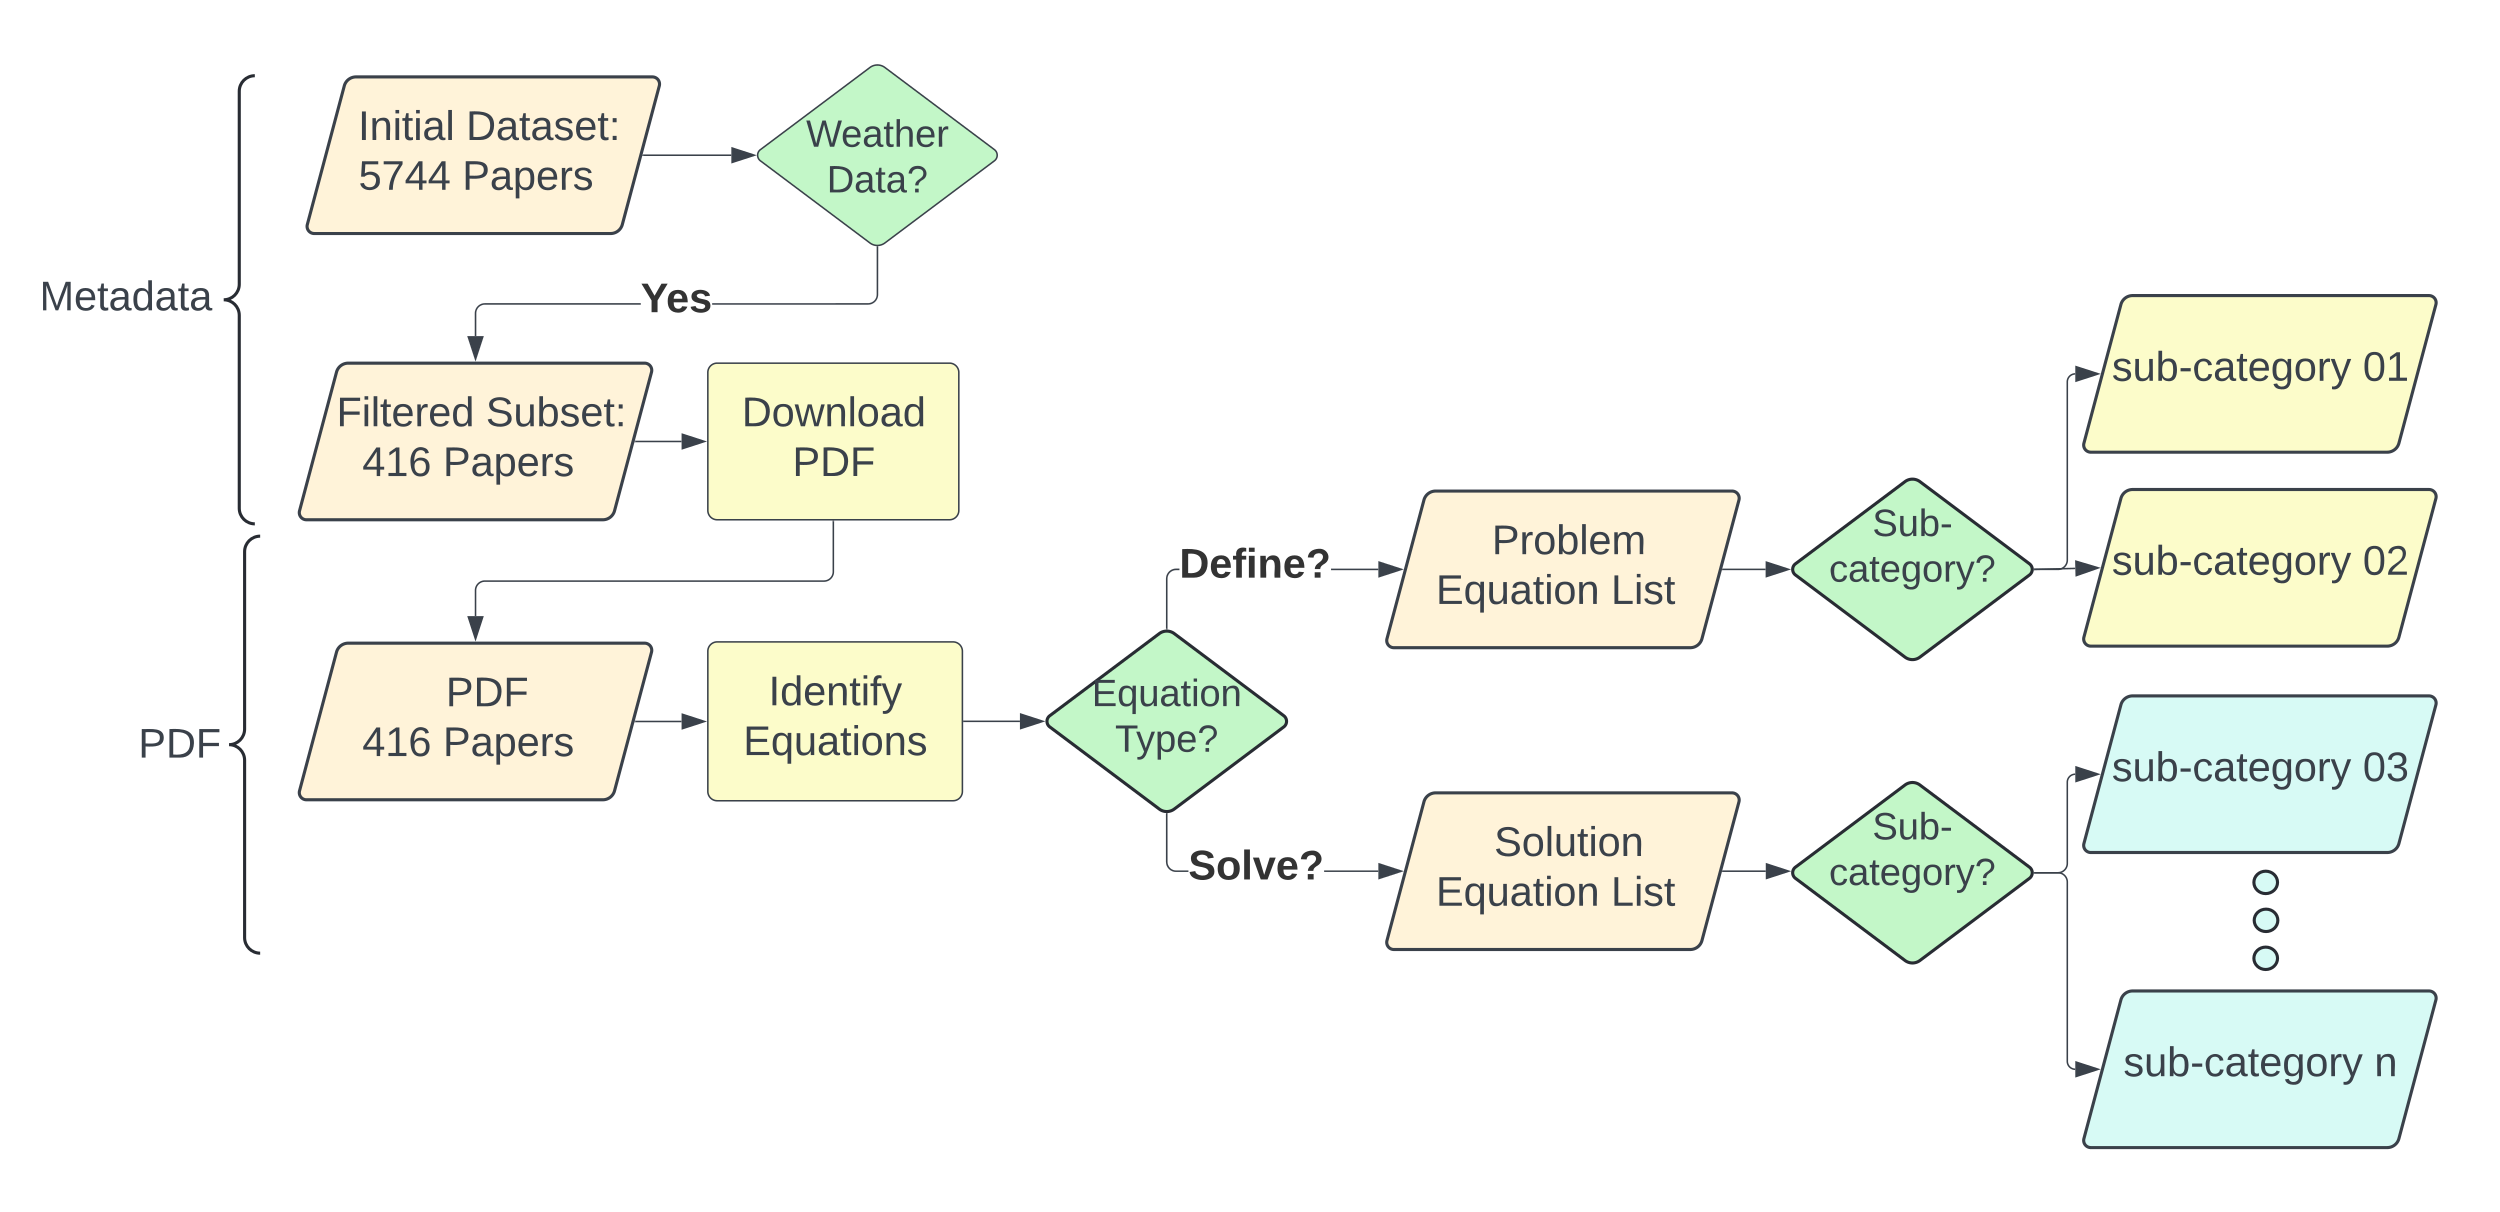 <svg xmlns="http://www.w3.org/2000/svg" xmlns:xlink="http://www.w3.org/1999/xlink" xmlns:lucid="lucid" width="1607" height="779"><g transform="translate(-112 -1213)" lucid:page-tab-id="2RBwiM100YPI"><g fill="none"><path d="M275.8 1543.73a6 6 0 0 1-6 6h-23.45a6 6 0 0 1-6-6v-276.06a6 6 0 0 1 6-6h23.45a6 6 0 0 1 6 6z"/><path d="M275.8 1261.67c-5.52 0-10 4.47-10 10v124.03c0 5.52-4.47 10-10 10 5.53 0 10 4.48 10 10v124.03c0 5.52 4.48 10 10 10" stroke="#282c33" stroke-width="2"/></g><path d="M72.97 1383.15a6 6 0 0 1 6-6h228a6 6 0 0 1 6 6v48a6 6 0 0 1-6 6h-228a6 6 0 0 1-6-6z" fill="none"/><use xlink:href="#a" transform="matrix(1,0,0,1,72.965,1377.15) translate(64.481 35.333)"/><path d="M-20 1675.67a6 6 0 0 1 6-6h482.58a6 6 0 0 1 6 6v37.57a6 6 0 0 1-6 6H-14a6 6 0 0 1-6-6z" fill="none"/><use xlink:href="#b" transform="matrix(1,0,0,1,-20,1669.667) translate(220.907 30.333)"/><path d="M333.3 1268.24a7.8 7.8 0 0 1 7.54-5.8h190.5a4.6 4.6 0 0 1 4.45 5.8l-23.76 89.07a7.8 7.8 0 0 1-7.55 5.8H314a4.6 4.6 0 0 1-4.45-5.8z" stroke="#3a414a" stroke-width="2" fill="#fff3d9"/><use xlink:href="#c" transform="matrix(1,0,0,1,313,1267.443) translate(29.209 35.552)"/><use xlink:href="#d" transform="matrix(1,0,0,1,313,1267.443) translate(98.616 35.552)"/><use xlink:href="#e" transform="matrix(1,0,0,1,313,1267.443) translate(29.486 67.552)"/><use xlink:href="#f" transform="matrix(1,0,0,1,313,1267.443) translate(96.153 67.552)"/><path d="M671.2 1256.38a8 8 0 0 1 9.6 0l70.4 52.8a4.5 4.5 0 0 1 0 7.2l-70.4 52.8a8 8 0 0 1-9.6 0l-70.4-52.8a4.5 4.5 0 0 1 0-7.2z" stroke="#3a414a" fill="#c3f7c8"/><use xlink:href="#g" transform="matrix(1,0,0,1,601,1257.776) translate(29.138 49.566)"/><use xlink:href="#h" transform="matrix(1,0,0,1,601,1257.776) translate(42.446 78.899)"/><path d="M525.45 1312.78h56.67" stroke="#3a414a" fill="none"/><path d="M525.46 1313.25h-.64l.25-.95h.4z" stroke="#3a414a" stroke-width=".05" fill="#3a414a"/><path d="M596.88 1312.78l-14.27 4.63v-9.26z" stroke="#3a414a" fill="#3a414a"/><path d="M328.3 1452.24a7.8 7.8 0 0 1 7.54-5.8h190.5a4.6 4.6 0 0 1 4.45 5.8l-23.76 89.07a7.8 7.8 0 0 1-7.55 5.8H309a4.6 4.6 0 0 1-4.45-5.8z" stroke="#3a414a" stroke-width="2" fill="#fff3d9"/><use xlink:href="#i" transform="matrix(1,0,0,1,308,1451.443) translate(20.32 35.552)"/><use xlink:href="#j" transform="matrix(1,0,0,1,308,1451.443) translate(116.32 35.552)"/><use xlink:href="#k" transform="matrix(1,0,0,1,308,1451.443) translate(36.894 67.552)"/><use xlink:href="#f" transform="matrix(1,0,0,1,308,1451.443) translate(88.746 67.552)"/><path d="M523.87 1408.84H423.68l-.88.06-.84.2-.8.34-.74.45-.66.55-.56.66-.45.75-.34.8-.2.85-.06.88v14.68h-.95v-14.72l.07-1 .24-.98.4-.94.53-.87.66-.77.76-.66.87-.53.94-.4.98-.24 1-.08h100.22zm152.6-6.46l-.07 1-.24.98-.4.94-.52.87-.66.77-.77.66-.86.53-.94.4-1 .23-.98.08H569.8v-.95l100.18-.02.88-.07.85-.2.8-.32.75-.45.66-.56.57-.66.45-.73.33-.8.2-.85.07-.88v-30.56h.96z" stroke="#3a414a" stroke-width=".05" fill="#3a414a"/><path d="M676 1371.28l.48-.03v.54h-.96v-.55z" fill="#3a414a"/><path stroke="#3a414a" stroke-width=".05" fill="#3a414a"/><path d="M417.67 1443.83l-4.64-14.27h9.27z" fill="#3a414a"/><path d="M417.67 1445.36l-5.3-16.28h10.6zm-4-15.33l4 12.26 3.98-12.27z" stroke="#3a414a" stroke-width=".05" fill="#3a414a"/><use xlink:href="#l" transform="matrix(1,0,0,1,523.87,1392.36) translate(0 21.333)"/><path d="M567 1452.43a6 6 0 0 1 6-6h149.33a6 6 0 0 1 6 6v88.67a6 6 0 0 1-6 6H573a6 6 0 0 1-6-6z" stroke="#3a414a" fill="#fcfcca"/><use xlink:href="#m" transform="matrix(1,0,0,1,579,1458.434) translate(9.852 28.552)"/><use xlink:href="#n" transform="matrix(1,0,0,1,579,1458.434) translate(42.407 60.552)"/><path d="M328.3 1632.23a7.8 7.8 0 0 1 7.54-5.8h190.5a4.6 4.6 0 0 1 4.45 5.8l-23.76 89.07a7.8 7.8 0 0 1-7.55 5.8H309a4.6 4.6 0 0 1-4.45-5.8z" stroke="#3a414a" stroke-width="2" fill="#fff3d9"/><use xlink:href="#o" transform="matrix(1,0,0,1,308,1631.434) translate(83.209 35.552)"/><use xlink:href="#p" transform="matrix(1,0,0,1,308,1631.434) translate(90.616 35.552)"/><use xlink:href="#k" transform="matrix(1,0,0,1,308,1631.434) translate(36.894 67.552)"/><use xlink:href="#f" transform="matrix(1,0,0,1,308,1631.434) translate(88.746 67.552)"/><path d="M647.67 1548.1v32.42a6 6 0 0 1-6 6h-218a6 6 0 0 0-6 6v16.53" stroke="#3a414a" fill="none"/><path d="M648.14 1548.1h-.95v-.5h.94z" stroke="#3a414a" stroke-width=".05" fill="#3a414a"/><path d="M417.67 1623.82l-4.64-14.27h9.27z" stroke="#3a414a" fill="#3a414a"/><path d="M520.45 1496.78h29.67" stroke="#3a414a" fill="none"/><path d="M520.46 1497.25h-.64l.25-.95h.4z" stroke="#3a414a" stroke-width=".05" fill="#3a414a"/><path d="M564.88 1496.78l-14.26 4.63v-9.26z" stroke="#3a414a" fill="#3a414a"/><path d="M567 1631.62a6 6 0 0 1 6-6h151.63a6 6 0 0 1 6 6v90.1a6 6 0 0 1-6 6H573a6 6 0 0 1-6-6z" stroke="#3a414a" fill="#fcfcca"/><use xlink:href="#q" transform="matrix(1,0,0,1,579,1637.619) translate(27.074 28.74)"/><use xlink:href="#r" transform="matrix(1,0,0,1,579,1637.619) translate(10.778 60.74)"/><path d="M520.45 1676.77h29.67" stroke="#3a414a" fill="none"/><path d="M520.46 1677.24h-.64l.25-.95h.4z" stroke="#3a414a" stroke-width=".05" fill="#3a414a"/><path d="M564.88 1676.77l-14.26 4.63v-9.27z" stroke="#3a414a" fill="#3a414a"/><path d="M857.2 1620.27a8 8 0 0 1 9.6 0l70.4 52.8a4.5 4.5 0 0 1 0 7.2l-70.4 52.8a8 8 0 0 1-9.6 0l-70.4-52.8a4.5 4.5 0 0 1 0-7.2z" stroke="#282c33" stroke-width="2" fill="#c3f7c8"/><use xlink:href="#s" transform="matrix(1,0,0,1,787,1621.667) translate(26.824 45.222)"/><use xlink:href="#t" transform="matrix(1,0,0,1,787,1621.667) translate(41.762 74.556)"/><path d="M1027.3 1534.46a7.8 7.8 0 0 1 7.54-5.8h190.5a4.6 4.6 0 0 1 4.45 5.8l-23.76 89.08a7.8 7.8 0 0 1-7.55 5.8H1008a4.6 4.6 0 0 1-4.45-5.8z" stroke="#3a414a" stroke-width="2" fill="#fff3d9"/><use xlink:href="#u" transform="matrix(1,0,0,1,1007,1533.667) translate(63.986 35.552)"/><use xlink:href="#v" transform="matrix(1,0,0,1,1007,1533.667) translate(28.042 67.552)"/><use xlink:href="#w" transform="matrix(1,0,0,1,1007,1533.667) translate(140.561 67.552)"/><path d="M1027.3 1728.46a7.8 7.8 0 0 1 7.54-5.8h190.5a4.6 4.6 0 0 1 4.45 5.8l-23.76 89.08a7.8 7.8 0 0 1-7.55 5.8H1008a4.6 4.6 0 0 1-4.45-5.8z" stroke="#3a414a" stroke-width="2" fill="#fff3d9"/><use xlink:href="#x" transform="matrix(1,0,0,1,1007,1727.667) translate(65.431 35.552)"/><use xlink:href="#v" transform="matrix(1,0,0,1,1007,1727.667) translate(28.042 67.552)"/><use xlink:href="#w" transform="matrix(1,0,0,1,1007,1727.667) translate(140.561 67.552)"/><path d="M870.12 1579.47h-2.1l-.88.07-.85.2-.8.34-.75.45-.66.56-.57.65-.45.74-.33.8-.2.84-.07.88v32.14h-.96v-32.18l.08-1 .24-.98.4-.94.52-.87.66-.78.77-.66.86-.53.94-.4 1-.23.98-.07h2.14zm127.88 0h-30.4v-.94H998z" stroke="#3a414a" stroke-width=".05" fill="#3a414a"/><path d="M862.48 1617.7l-.48-.04-.48.03v-.55h.96z" fill="#3a414a"/><path stroke="#3a414a" stroke-width=".05" fill="#3a414a"/><path d="M1012.77 1579l-14.27 4.63v-9.27z" fill="#3a414a"/><path d="M1014.3 1579l-16.27 5.3v-10.6zm-15.32 3.98l12.25-3.98-12.25-3.98z" stroke="#3a414a" stroke-width=".05" fill="#3a414a"/><use xlink:href="#y" transform="matrix(1,0,0,1,870.121,1563) translate(0 21.333)"/><path d="M862.48 1766.98l.06.88.2.85.34.8.45.75.56.66.65.57.74.45.8.33.84.2.88.08h7.88v.94h-7.92l-1-.07-.98-.24-.94-.4-.87-.52-.78-.66-.66-.77-.53-.86-.4-.94-.23-1-.08-.98v-30.85h.96zm135.52 5.55v.94h-34.84v-.94z" stroke="#3a414a" stroke-width=".05" fill="#3a414a"/><path d="M862 1735.67l.48-.03v.54h-.96v-.54z" fill="#3a414a"/><path stroke="#3a414a" stroke-width=".05" fill="#3a414a"/><path d="M1012.77 1773l-14.27 4.63v-9.27z" fill="#3a414a"/><path d="M1014.3 1773l-16.27 5.3v-10.6zm-15.32 3.98l12.25-3.98-12.25-3.98z" stroke="#3a414a" stroke-width=".05" fill="#3a414a"/><use xlink:href="#z" transform="matrix(1,0,0,1,875.898,1757) translate(0 21.333)"/><path d="M731.62 1676.67h36" stroke="#3a414a" fill="none"/><path d="M731.64 1677.14h-.52v-.95h.52z" stroke="#3a414a" stroke-width=".05" fill="#3a414a"/><path d="M782.38 1676.67l-14.27 4.63v-9.27z" stroke="#3a414a" fill="#3a414a"/><g fill="none"><path d="M279.23 1819.7a6 6 0 0 1-6 6h-24.46a6 6 0 0 1-6-6v-256.06a6 6 0 0 1 6-6h24.45a6 6 0 0 1 6 6z"/><path d="M279.23 1557.64c-5.53 0-10 4.47-10 10v114.03c0 5.52-4.48 10-10 10 5.52 0 10 4.47 10 10v114.03c0 5.52 4.47 10 10 10" stroke="#282c33" stroke-width="2"/></g><path d="M1336.53 1522.6a8 8 0 0 1 9.6 0l70.4 52.8a4.5 4.5 0 0 1 0 7.2l-70.4 52.8a8 8 0 0 1-9.6 0l-70.4-52.8a4.5 4.5 0 0 1 0-7.2z" stroke="#282c33" stroke-width="2" fill="#c3f7c8"/><use xlink:href="#A" transform="matrix(1,0,0,1,1266.333,1524) translate(49.236 33.566)"/><use xlink:href="#B" transform="matrix(1,0,0,1,1266.333,1524) translate(21.397 62.899)"/><path d="M1219.45 1579h27.5" stroke="#3a414a" fill="none"/><path d="M1219.46 1579.47h-.64l.25-.94h.4z" stroke="#3a414a" stroke-width=".05" fill="#3a414a"/><path d="M1261.7 1579l-14.26 4.63v-9.27z" stroke="#3a414a" fill="#3a414a"/><path d="M1336.53 1717.6a8 8 0 0 1 9.6 0l70.4 52.8a4.5 4.5 0 0 1 0 7.2l-70.4 52.8a8 8 0 0 1-9.6 0l-70.4-52.8a4.5 4.5 0 0 1 0-7.2z" stroke="#282c33" stroke-width="2" fill="#c3f7c8"/><use xlink:href="#A" transform="matrix(1,0,0,1,1266.333,1719) translate(49.236 33.566)"/><use xlink:href="#B" transform="matrix(1,0,0,1,1266.333,1719) translate(21.397 62.899)"/><path d="M1219.45 1773h27.6" stroke="#3a414a" fill="none"/><path d="M1219.46 1773.47h-.64l.25-.94h.4z" stroke="#3a414a" stroke-width=".05" fill="#3a414a"/><path d="M1261.8 1773l-14.26 4.63v-9.27z" stroke="#3a414a" fill="#3a414a"/><path d="M1475.3 1408.8a7.8 7.8 0 0 1 7.54-5.8h190.5a4.6 4.6 0 0 1 4.45 5.8l-23.76 89.07a7.8 7.8 0 0 1-7.55 5.8H1456a4.6 4.6 0 0 1-4.45-5.8z" stroke="#3a414a" stroke-width="2" fill="#fcfcca"/><use xlink:href="#C" transform="matrix(1,0,0,1,1455,1408) translate(14.524 49.771)"/><use xlink:href="#D" transform="matrix(1,0,0,1,1455,1408) translate(175.857 49.771)"/><path d="M1475.3 1533.46a7.8 7.8 0 0 1 7.54-5.8h190.5a4.6 4.6 0 0 1 4.45 5.8l-23.76 89.08a7.8 7.8 0 0 1-7.55 5.8H1456a4.6 4.6 0 0 1-4.45-5.8z" stroke="#3a414a" stroke-width="2" fill="#fcfcca"/><use xlink:href="#C" transform="matrix(1,0,0,1,1455,1532.667) translate(14.524 49.771)"/><use xlink:href="#E" transform="matrix(1,0,0,1,1455,1532.667) translate(175.857 49.771)"/><path d="M1475.3 1666.13a7.8 7.8 0 0 1 7.54-5.8h190.5a4.6 4.6 0 0 1 4.45 5.8l-23.76 89.07a7.8 7.8 0 0 1-7.55 5.8H1456a4.6 4.6 0 0 1-4.45-5.8z" stroke="#3a414a" stroke-width="2" fill="#d7faf5"/><g><use xlink:href="#C" transform="matrix(1,0,0,1,1455,1665.333) translate(14.524 49.771)"/><use xlink:href="#F" transform="matrix(1,0,0,1,1455,1665.333) translate(175.857 49.771)"/></g><path d="M1475.3 1855.8a7.8 7.8 0 0 1 7.54-5.8h190.5a4.6 4.6 0 0 1 4.45 5.8l-23.76 89.07a7.8 7.8 0 0 1-7.55 5.8H1456a4.6 4.6 0 0 1-4.45-5.8z" stroke="#3a414a" stroke-width="2" fill="#d7faf5"/><g><use xlink:href="#C" transform="matrix(1,0,0,1,1455,1855) translate(21.931 49.771)"/><use xlink:href="#G" transform="matrix(1,0,0,1,1455,1855) translate(183.264 49.771)"/></g><path d="M1419.84 1579h15.02a6 6 0 0 0 6-6v-114.53a5.14 5.14 0 0 1 5.14-5.14" stroke="#3a414a" fill="none"/><path d="M1419.85 1579.47h-.56l.04-.47-.05-.47h.55z" stroke="#3a414a" stroke-width=".05" fill="#3a414a"/><path d="M1460.77 1453.33l-14.27 4.64v-9.27z" stroke="#3a414a" fill="#3a414a"/><path d="M1419.84 1579l26.17-.62" stroke="#3a414a" fill="none"/><path d="M1419.86 1579.46l-.57.02.04-.48-.05-.47.54-.02z" stroke="#3a414a" stroke-width=".05" fill="#3a414a"/><path d="M1460.77 1578.04l-14.15 4.96-.22-9.27z" stroke="#3a414a" fill="#3a414a"/><path d="M1419.84 1774h15.02a6 6 0 0 0 6-6v-52.2a5.14 5.14 0 0 1 5.14-5.13" stroke="#3a414a" fill="none"/><path d="M1419.85 1774.47h-.56l.04-.47-.05-.47h.55z" stroke="#3a414a" stroke-width=".05" fill="#3a414a"/><path d="M1460.77 1710.67l-14.27 4.63v-9.27z" stroke="#3a414a" fill="#3a414a"/><path d="M1419.84 1774h15.02a6 6 0 0 1 6 6v115.2a5.14 5.14 0 0 0 5.14 5.13" stroke="#3a414a" fill="none"/><path d="M1419.85 1774.47h-.56l.04-.47-.05-.47h.55z" stroke="#3a414a" stroke-width=".05" fill="#3a414a"/><path d="M1460.77 1900.33l-14.27 4.64v-9.27z" stroke="#3a414a" fill="#3a414a"/><path d="M1576 1780.2c0 3.98-3.4 7.2-7.6 7.2-4.2 0-7.6-3.22-7.6-7.2s3.4-7.2 7.6-7.2c4.2 0 7.6 3.22 7.6 7.2zM1576.2 1804.6c0 3.98-3.4 7.2-7.6 7.2-4.2 0-7.6-3.22-7.6-7.2s3.4-7.2 7.6-7.2c4.2 0 7.6 3.22 7.6 7.2zM1576 1829c0 3.98-3.4 7.2-7.6 7.2-4.2 0-7.6-3.22-7.6-7.2s3.4-7.2 7.6-7.2c4.2 0 7.6 3.22 7.6 7.2z" stroke="#282c33" stroke-width="2" fill="#d7faf5"/><defs><path fill="#3a414a" d="M240 0l2-218c-23 76-54 145-80 218h-23L58-218 59 0H30v-248h44l77 211c21-75 51-140 76-211h43V0h-30" id="H"/><path fill="#3a414a" d="M100-194c63 0 86 42 84 106H49c0 40 14 67 53 68 26 1 43-12 49-29l28 8c-11 28-37 45-77 45C44 4 14-33 15-96c1-61 26-98 85-98zm52 81c6-60-76-77-97-28-3 7-6 17-6 28h103" id="I"/><path fill="#3a414a" d="M59-47c-2 24 18 29 38 22v24C64 9 27 4 27-40v-127H5v-23h24l9-43h21v43h35v23H59v120" id="J"/><path fill="#3a414a" d="M141-36C126-15 110 5 73 4 37 3 15-17 15-53c-1-64 63-63 125-63 3-35-9-54-41-54-24 1-41 7-42 31l-33-3c5-37 33-52 76-52 45 0 72 20 72 64v82c-1 20 7 32 28 27v20c-31 9-61-2-59-35zM48-53c0 20 12 33 32 33 41-3 63-29 60-74-43 2-92-5-92 41" id="K"/><path fill="#3a414a" d="M85-194c31 0 48 13 60 33l-1-100h32l1 261h-30c-2-10 0-23-3-31C134-8 116 4 85 4 32 4 16-35 15-94c0-66 23-100 70-100zm9 24c-40 0-46 34-46 75 0 40 6 74 45 74 42 0 51-32 51-76 0-42-9-74-50-73" id="L"/><g id="a"><use transform="matrix(0.074,0,0,0.074,0,0)" xlink:href="#H"/><use transform="matrix(0.074,0,0,0.074,22.148,0)" xlink:href="#I"/><use transform="matrix(0.074,0,0,0.074,36.963,0)" xlink:href="#J"/><use transform="matrix(0.074,0,0,0.074,44.37,0)" xlink:href="#K"/><use transform="matrix(0.074,0,0,0.074,59.185,0)" xlink:href="#L"/><use transform="matrix(0.074,0,0,0.074,74,0)" xlink:href="#K"/><use transform="matrix(0.074,0,0,0.074,88.815,0)" xlink:href="#J"/><use transform="matrix(0.074,0,0,0.074,96.222,0)" xlink:href="#K"/></g><path fill="#3a414a" d="M30-248c87 1 191-15 191 75 0 78-77 80-158 76V0H30v-248zm33 125c57 0 124 11 124-50 0-59-68-47-124-48v98" id="M"/><path fill="#3a414a" d="M30-248c118-7 216 8 213 122C240-48 200 0 122 0H30v-248zM63-27c89 8 146-16 146-99s-60-101-146-95v194" id="N"/><path fill="#3a414a" d="M63-220v92h138v28H63V0H30v-248h175v28H63" id="O"/><g id="b"><use transform="matrix(0.074,0,0,0.074,0,0)" xlink:href="#M"/><use transform="matrix(0.074,0,0,0.074,17.778,0)" xlink:href="#N"/><use transform="matrix(0.074,0,0,0.074,36.963,0)" xlink:href="#O"/></g><path fill="#3a414a" d="M33 0v-248h34V0H33" id="P"/><path fill="#3a414a" d="M117-194c89-4 53 116 60 194h-32v-121c0-31-8-49-39-48C34-167 62-67 57 0H25l-1-190h30c1 10-1 24 2 32 11-22 29-35 61-36" id="Q"/><path fill="#3a414a" d="M24-231v-30h32v30H24zM24 0v-190h32V0H24" id="R"/><path fill="#3a414a" d="M24 0v-261h32V0H24" id="S"/><g id="c"><use transform="matrix(0.074,0,0,0.074,0,0)" xlink:href="#P"/><use transform="matrix(0.074,0,0,0.074,7.407,0)" xlink:href="#Q"/><use transform="matrix(0.074,0,0,0.074,22.222,0)" xlink:href="#R"/><use transform="matrix(0.074,0,0,0.074,28.074,0)" xlink:href="#J"/><use transform="matrix(0.074,0,0,0.074,35.481,0)" xlink:href="#R"/><use transform="matrix(0.074,0,0,0.074,41.333,0)" xlink:href="#K"/><use transform="matrix(0.074,0,0,0.074,56.148,0)" xlink:href="#S"/></g><path fill="#3a414a" d="M135-143c-3-34-86-38-87 0 15 53 115 12 119 90S17 21 10-45l28-5c4 36 97 45 98 0-10-56-113-15-118-90-4-57 82-63 122-42 12 7 21 19 24 35" id="T"/><path fill="#3a414a" d="M33-154v-36h34v36H33zM33 0v-36h34V0H33" id="U"/><g id="d"><use transform="matrix(0.074,0,0,0.074,0,0)" xlink:href="#N"/><use transform="matrix(0.074,0,0,0.074,19.185,0)" xlink:href="#K"/><use transform="matrix(0.074,0,0,0.074,34,0)" xlink:href="#J"/><use transform="matrix(0.074,0,0,0.074,41.407,0)" xlink:href="#K"/><use transform="matrix(0.074,0,0,0.074,56.222,0)" xlink:href="#T"/><use transform="matrix(0.074,0,0,0.074,69.556,0)" xlink:href="#I"/><use transform="matrix(0.074,0,0,0.074,84.37,0)" xlink:href="#J"/><use transform="matrix(0.074,0,0,0.074,91.778,0)" xlink:href="#U"/></g><path fill="#3a414a" d="M54-142c48-35 137-8 131 61C196 18 31 33 14-55l32-4c7 23 22 37 52 37 35-1 51-22 54-58 4-55-73-65-99-34H22l8-134h141v27H59" id="V"/><path fill="#3a414a" d="M64 0c3-98 48-159 88-221H18v-27h164v26C143-157 98-101 97 0H64" id="W"/><path fill="#3a414a" d="M155-56V0h-30v-56H8v-25l114-167h33v167h35v25h-35zm-30-156c-27 46-58 90-88 131h88v-131" id="X"/><g id="e"><use transform="matrix(0.074,0,0,0.074,0,0)" xlink:href="#V"/><use transform="matrix(0.074,0,0,0.074,14.815,0)" xlink:href="#W"/><use transform="matrix(0.074,0,0,0.074,29.63,0)" xlink:href="#X"/><use transform="matrix(0.074,0,0,0.074,44.444,0)" xlink:href="#X"/></g><path fill="#3a414a" d="M115-194c55 1 70 41 70 98S169 2 115 4C84 4 66-9 55-30l1 105H24l-1-265h31l2 30c10-21 28-34 59-34zm-8 174c40 0 45-34 45-75s-6-73-45-74c-42 0-51 32-51 76 0 43 10 73 51 73" id="Y"/><path fill="#3a414a" d="M114-163C36-179 61-72 57 0H25l-1-190h30c1 12-1 29 2 39 6-27 23-49 58-41v29" id="Z"/><g id="f"><use transform="matrix(0.074,0,0,0.074,0,0)" xlink:href="#M"/><use transform="matrix(0.074,0,0,0.074,17.778,0)" xlink:href="#K"/><use transform="matrix(0.074,0,0,0.074,32.593,0)" xlink:href="#Y"/><use transform="matrix(0.074,0,0,0.074,47.407,0)" xlink:href="#I"/><use transform="matrix(0.074,0,0,0.074,62.222,0)" xlink:href="#Z"/><use transform="matrix(0.074,0,0,0.074,71.037,0)" xlink:href="#T"/></g><path fill="#3a414a" d="M266 0h-40l-56-210L115 0H75L2-248h35L96-30l15-64 43-154h32l59 218 59-218h35" id="aa"/><path fill="#3a414a" d="M106-169C34-169 62-67 57 0H25v-261h32l-1 103c12-21 28-36 61-36 89 0 53 116 60 194h-32v-121c2-32-8-49-39-48" id="ab"/><g id="g"><use transform="matrix(0.068,0,0,0.068,0,0)" xlink:href="#aa"/><use transform="matrix(0.068,0,0,0.068,22.543,0)" xlink:href="#I"/><use transform="matrix(0.068,0,0,0.068,36.123,0)" xlink:href="#K"/><use transform="matrix(0.068,0,0,0.068,49.704,0)" xlink:href="#J"/><use transform="matrix(0.068,0,0,0.068,56.494,0)" xlink:href="#ab"/><use transform="matrix(0.068,0,0,0.068,70.074,0)" xlink:href="#I"/><use transform="matrix(0.068,0,0,0.068,83.654,0)" xlink:href="#Z"/></g><path fill="#3a414a" d="M103-251c84 0 111 97 45 133-19 10-37 24-39 52H78c0-63 77-55 77-114 0-30-21-42-52-43-32 0-53 17-56 46l-32-2c7-45 34-72 88-72zM77 0v-35h34V0H77" id="ac"/><g id="h"><use transform="matrix(0.068,0,0,0.068,0,0)" xlink:href="#N"/><use transform="matrix(0.068,0,0,0.068,17.586,0)" xlink:href="#K"/><use transform="matrix(0.068,0,0,0.068,31.167,0)" xlink:href="#J"/><use transform="matrix(0.068,0,0,0.068,37.957,0)" xlink:href="#K"/><use transform="matrix(0.068,0,0,0.068,51.537,0)" xlink:href="#ac"/></g><g id="i"><use transform="matrix(0.074,0,0,0.074,0,0)" xlink:href="#O"/><use transform="matrix(0.074,0,0,0.074,16.222,0)" xlink:href="#R"/><use transform="matrix(0.074,0,0,0.074,22.074,0)" xlink:href="#S"/><use transform="matrix(0.074,0,0,0.074,27.926,0)" xlink:href="#J"/><use transform="matrix(0.074,0,0,0.074,35.333,0)" xlink:href="#I"/><use transform="matrix(0.074,0,0,0.074,50.148,0)" xlink:href="#Z"/><use transform="matrix(0.074,0,0,0.074,58.963,0)" xlink:href="#I"/><use transform="matrix(0.074,0,0,0.074,73.778,0)" xlink:href="#L"/></g><path fill="#3a414a" d="M185-189c-5-48-123-54-124 2 14 75 158 14 163 119 3 78-121 87-175 55-17-10-28-26-33-46l33-7c5 56 141 63 141-1 0-78-155-14-162-118-5-82 145-84 179-34 5 7 8 16 11 25" id="ad"/><path fill="#3a414a" d="M84 4C-5 8 30-112 23-190h32v120c0 31 7 50 39 49 72-2 45-101 50-169h31l1 190h-30c-1-10 1-25-2-33-11 22-28 36-60 37" id="ae"/><path fill="#3a414a" d="M115-194c53 0 69 39 70 98 0 66-23 100-70 100C84 3 66-7 56-30L54 0H23l1-261h32v101c10-23 28-34 59-34zm-8 174c40 0 45-34 45-75 0-40-5-75-45-74-42 0-51 32-51 76 0 43 10 73 51 73" id="af"/><g id="j"><use transform="matrix(0.074,0,0,0.074,0,0)" xlink:href="#ad"/><use transform="matrix(0.074,0,0,0.074,17.778,0)" xlink:href="#ae"/><use transform="matrix(0.074,0,0,0.074,32.593,0)" xlink:href="#af"/><use transform="matrix(0.074,0,0,0.074,47.407,0)" xlink:href="#T"/><use transform="matrix(0.074,0,0,0.074,60.741,0)" xlink:href="#I"/><use transform="matrix(0.074,0,0,0.074,75.556,0)" xlink:href="#J"/><use transform="matrix(0.074,0,0,0.074,82.963,0)" xlink:href="#U"/></g><path fill="#3a414a" d="M27 0v-27h64v-190l-56 39v-29l58-41h29v221h61V0H27" id="ag"/><path fill="#3a414a" d="M110-160c48 1 74 30 74 79 0 53-28 85-80 85-65 0-83-55-86-122-5-90 50-162 133-122 14 7 22 21 27 39l-31 6c-5-40-67-38-82-6-9 19-15 44-15 74 11-20 30-34 60-33zm-7 138c34 0 49-23 49-58s-16-56-50-56c-29 0-50 16-49 49 1 36 15 65 50 65" id="ah"/><g id="k"><use transform="matrix(0.074,0,0,0.074,0,0)" xlink:href="#X"/><use transform="matrix(0.074,0,0,0.074,14.815,0)" xlink:href="#ag"/><use transform="matrix(0.074,0,0,0.074,29.63,0)" xlink:href="#ah"/></g><path fill="#333" d="M146-102V0H94v-102L6-248h54l60 105 60-105h54" id="ai"/><path fill="#333" d="M185-48c-13 30-37 53-82 52C43 2 14-33 14-96s30-98 90-98c62 0 83 45 84 108H66c0 31 8 55 39 56 18 0 30-7 34-22zm-45-69c5-46-57-63-70-21-2 6-4 13-4 21h74" id="aj"/><path fill="#333" d="M137-138c1-29-70-34-71-4 15 46 118 7 119 86 1 83-164 76-172 9l43-7c4 19 20 25 44 25 33 8 57-30 24-41C81-84 22-81 20-136c-2-80 154-74 161-7" id="ak"/><g id="l"><use transform="matrix(0.074,0,0,0.074,0,0)" xlink:href="#ai"/><use transform="matrix(0.074,0,0,0.074,16.296,0)" xlink:href="#aj"/><use transform="matrix(0.074,0,0,0.074,31.111,0)" xlink:href="#ak"/></g><path fill="#3a414a" d="M100-194c62-1 85 37 85 99 1 63-27 99-86 99S16-35 15-95c0-66 28-99 85-99zM99-20c44 1 53-31 53-75 0-43-8-75-51-75s-53 32-53 75 10 74 51 75" id="al"/><path fill="#3a414a" d="M206 0h-36l-40-164L89 0H53L-1-190h32L70-26l43-164h34l41 164 42-164h31" id="am"/><g id="m"><use transform="matrix(0.074,0,0,0.074,0,0)" xlink:href="#N"/><use transform="matrix(0.074,0,0,0.074,19.185,0)" xlink:href="#al"/><use transform="matrix(0.074,0,0,0.074,34,0)" xlink:href="#am"/><use transform="matrix(0.074,0,0,0.074,53.185,0)" xlink:href="#Q"/><use transform="matrix(0.074,0,0,0.074,68,0)" xlink:href="#S"/><use transform="matrix(0.074,0,0,0.074,73.852,0)" xlink:href="#al"/><use transform="matrix(0.074,0,0,0.074,88.667,0)" xlink:href="#K"/><use transform="matrix(0.074,0,0,0.074,103.481,0)" xlink:href="#L"/></g><g id="n"><use transform="matrix(0.074,0,0,0.074,0,0)" xlink:href="#M"/><use transform="matrix(0.074,0,0,0.074,17.778,0)" xlink:href="#N"/><use transform="matrix(0.074,0,0,0.074,36.963,0)" xlink:href="#O"/></g><g id="p"><use transform="matrix(0.074,0,0,0.074,0,0)" xlink:href="#M"/><use transform="matrix(0.074,0,0,0.074,17.778,0)" xlink:href="#N"/><use transform="matrix(0.074,0,0,0.074,36.963,0)" xlink:href="#O"/></g><path fill="#3a414a" d="M101-234c-31-9-42 10-38 44h38v23H63V0H32v-167H5v-23h27c-7-52 17-82 69-68v24" id="an"/><path fill="#3a414a" d="M179-190L93 31C79 59 56 82 12 73V49c39 6 53-20 64-50L1-190h34L92-34l54-156h33" id="ao"/><g id="q"><use transform="matrix(0.074,0,0,0.074,0,0)" xlink:href="#P"/><use transform="matrix(0.074,0,0,0.074,7.407,0)" xlink:href="#L"/><use transform="matrix(0.074,0,0,0.074,22.222,0)" xlink:href="#I"/><use transform="matrix(0.074,0,0,0.074,37.037,0)" xlink:href="#Q"/><use transform="matrix(0.074,0,0,0.074,51.852,0)" xlink:href="#J"/><use transform="matrix(0.074,0,0,0.074,59.259,0)" xlink:href="#R"/><use transform="matrix(0.074,0,0,0.074,65.111,0)" xlink:href="#an"/><use transform="matrix(0.074,0,0,0.074,72.519,0)" xlink:href="#ao"/></g><path fill="#3a414a" d="M30 0v-248h187v28H63v79h144v27H63v87h162V0H30" id="ap"/><path fill="#3a414a" d="M145-31C134-9 116 4 85 4 32 4 16-35 15-94c0-59 17-99 70-100 32-1 48 14 60 33 0-11-1-24 2-32h30l-1 268h-32zM93-21c41 0 51-33 51-76s-8-73-50-73c-40 0-46 35-46 75s5 74 45 74" id="aq"/><g id="r"><use transform="matrix(0.074,0,0,0.074,0,0)" xlink:href="#ap"/><use transform="matrix(0.074,0,0,0.074,17.778,0)" xlink:href="#aq"/><use transform="matrix(0.074,0,0,0.074,32.593,0)" xlink:href="#ae"/><use transform="matrix(0.074,0,0,0.074,47.407,0)" xlink:href="#K"/><use transform="matrix(0.074,0,0,0.074,62.222,0)" xlink:href="#J"/><use transform="matrix(0.074,0,0,0.074,69.63,0)" xlink:href="#R"/><use transform="matrix(0.074,0,0,0.074,75.481,0)" xlink:href="#al"/><use transform="matrix(0.074,0,0,0.074,90.296,0)" xlink:href="#Q"/><use transform="matrix(0.074,0,0,0.074,105.111,0)" xlink:href="#T"/></g><g id="s"><use transform="matrix(0.068,0,0,0.068,0,0)" xlink:href="#ap"/><use transform="matrix(0.068,0,0,0.068,16.296,0)" xlink:href="#aq"/><use transform="matrix(0.068,0,0,0.068,29.877,0)" xlink:href="#ae"/><use transform="matrix(0.068,0,0,0.068,43.457,0)" xlink:href="#K"/><use transform="matrix(0.068,0,0,0.068,57.037,0)" xlink:href="#J"/><use transform="matrix(0.068,0,0,0.068,63.827,0)" xlink:href="#R"/><use transform="matrix(0.068,0,0,0.068,69.191,0)" xlink:href="#al"/><use transform="matrix(0.068,0,0,0.068,82.772,0)" xlink:href="#Q"/></g><path fill="#3a414a" d="M127-220V0H93v-220H8v-28h204v28h-85" id="ar"/><g id="t"><use transform="matrix(0.068,0,0,0.068,0,0)" xlink:href="#ar"/><use transform="matrix(0.068,0,0,0.068,13.512,0)" xlink:href="#ao"/><use transform="matrix(0.068,0,0,0.068,25.735,0)" xlink:href="#Y"/><use transform="matrix(0.068,0,0,0.068,39.315,0)" xlink:href="#I"/><use transform="matrix(0.068,0,0,0.068,52.895,0)" xlink:href="#ac"/></g><path fill="#3a414a" d="M210-169c-67 3-38 105-44 169h-31v-121c0-29-5-50-35-48C34-165 62-65 56 0H25l-1-190h30c1 10-1 24 2 32 10-44 99-50 107 0 11-21 27-35 58-36 85-2 47 119 55 194h-31v-121c0-29-5-49-35-48" id="as"/><g id="u"><use transform="matrix(0.074,0,0,0.074,0,0)" xlink:href="#M"/><use transform="matrix(0.074,0,0,0.074,17.778,0)" xlink:href="#Z"/><use transform="matrix(0.074,0,0,0.074,26.593,0)" xlink:href="#al"/><use transform="matrix(0.074,0,0,0.074,41.407,0)" xlink:href="#af"/><use transform="matrix(0.074,0,0,0.074,56.222,0)" xlink:href="#S"/><use transform="matrix(0.074,0,0,0.074,62.074,0)" xlink:href="#I"/><use transform="matrix(0.074,0,0,0.074,76.889,0)" xlink:href="#as"/></g><g id="v"><use transform="matrix(0.074,0,0,0.074,0,0)" xlink:href="#ap"/><use transform="matrix(0.074,0,0,0.074,17.778,0)" xlink:href="#aq"/><use transform="matrix(0.074,0,0,0.074,32.593,0)" xlink:href="#ae"/><use transform="matrix(0.074,0,0,0.074,47.407,0)" xlink:href="#K"/><use transform="matrix(0.074,0,0,0.074,62.222,0)" xlink:href="#J"/><use transform="matrix(0.074,0,0,0.074,69.63,0)" xlink:href="#R"/><use transform="matrix(0.074,0,0,0.074,75.481,0)" xlink:href="#al"/><use transform="matrix(0.074,0,0,0.074,90.296,0)" xlink:href="#Q"/></g><path fill="#3a414a" d="M30 0v-248h33v221h125V0H30" id="at"/><g id="w"><use transform="matrix(0.074,0,0,0.074,0,0)" xlink:href="#at"/><use transform="matrix(0.074,0,0,0.074,14.815,0)" xlink:href="#R"/><use transform="matrix(0.074,0,0,0.074,20.667,0)" xlink:href="#T"/><use transform="matrix(0.074,0,0,0.074,34,0)" xlink:href="#J"/></g><g id="x"><use transform="matrix(0.074,0,0,0.074,0,0)" xlink:href="#ad"/><use transform="matrix(0.074,0,0,0.074,17.778,0)" xlink:href="#al"/><use transform="matrix(0.074,0,0,0.074,32.593,0)" xlink:href="#S"/><use transform="matrix(0.074,0,0,0.074,38.444,0)" xlink:href="#ae"/><use transform="matrix(0.074,0,0,0.074,53.259,0)" xlink:href="#J"/><use transform="matrix(0.074,0,0,0.074,60.667,0)" xlink:href="#R"/><use transform="matrix(0.074,0,0,0.074,66.519,0)" xlink:href="#al"/><use transform="matrix(0.074,0,0,0.074,81.333,0)" xlink:href="#Q"/></g><path fill="#333" d="M24-248c120-7 223 5 221 122C244-46 201 0 124 0H24v-248zM76-40c74 7 117-18 117-86 0-67-45-88-117-82v168" id="au"/><path fill="#333" d="M121-226c-27-7-43 5-38 36h38v33H83V0H34v-157H6v-33h28c-9-59 32-81 87-68v32" id="av"/><path fill="#333" d="M25-224v-37h50v37H25zM25 0v-190h50V0H25" id="aw"/><path fill="#333" d="M135-194c87-1 58 113 63 194h-50c-7-57 23-157-34-157-59 0-34 97-39 157H25l-1-190h47c2 12-1 28 3 38 12-26 28-41 61-42" id="ax"/><path fill="#333" d="M110-251c83-7 118 89 53 130-17 10-36 21-38 46H78c2-56 65-53 71-103 2-21-15-35-38-34-25 1-41 14-44 38l-50-2c6-48 39-70 93-75zM77 0v-47h51V0H77" id="ay"/><g id="y"><use transform="matrix(0.074,0,0,0.074,0,0)" xlink:href="#au"/><use transform="matrix(0.074,0,0,0.074,19.185,0)" xlink:href="#aj"/><use transform="matrix(0.074,0,0,0.074,34,0)" xlink:href="#av"/><use transform="matrix(0.074,0,0,0.074,42.815,0)" xlink:href="#aw"/><use transform="matrix(0.074,0,0,0.074,50.222,0)" xlink:href="#ax"/><use transform="matrix(0.074,0,0,0.074,66.444,0)" xlink:href="#aj"/><use transform="matrix(0.074,0,0,0.074,81.259,0)" xlink:href="#ay"/></g><path fill="#333" d="M169-182c-1-43-94-46-97-3 18 66 151 10 154 114 3 95-165 93-204 36-6-8-10-19-12-30l50-8c3 46 112 56 116 5-17-69-150-10-154-114-4-87 153-88 188-35 5 8 8 18 10 28" id="az"/><path fill="#333" d="M110-194c64 0 96 36 96 99 0 64-35 99-97 99-61 0-95-36-95-99 0-62 34-99 96-99zm-1 164c35 0 45-28 45-65 0-40-10-65-43-65-34 0-45 26-45 65 0 36 10 65 43 65" id="aA"/><path fill="#333" d="M25 0v-261h50V0H25" id="aB"/><path fill="#333" d="M128 0H69L1-190h53L99-40l48-150h52" id="aC"/><g id="z"><use transform="matrix(0.074,0,0,0.074,0,0)" xlink:href="#az"/><use transform="matrix(0.074,0,0,0.074,17.778,0)" xlink:href="#aA"/><use transform="matrix(0.074,0,0,0.074,34,0)" xlink:href="#aB"/><use transform="matrix(0.074,0,0,0.074,41.407,0)" xlink:href="#aC"/><use transform="matrix(0.074,0,0,0.074,56.222,0)" xlink:href="#aj"/><use transform="matrix(0.074,0,0,0.074,71.037,0)" xlink:href="#ay"/></g><path fill="#3a414a" d="M16-82v-28h88v28H16" id="aD"/><g id="A"><use transform="matrix(0.068,0,0,0.068,0,0)" xlink:href="#ad"/><use transform="matrix(0.068,0,0,0.068,16.296,0)" xlink:href="#ae"/><use transform="matrix(0.068,0,0,0.068,29.877,0)" xlink:href="#af"/><use transform="matrix(0.068,0,0,0.068,43.457,0)" xlink:href="#aD"/></g><path fill="#3a414a" d="M96-169c-40 0-48 33-48 73s9 75 48 75c24 0 41-14 43-38l32 2c-6 37-31 61-74 61-59 0-76-41-82-99-10-93 101-131 147-64 4 7 5 14 7 22l-32 3c-4-21-16-35-41-35" id="aE"/><path fill="#3a414a" d="M177-190C167-65 218 103 67 71c-23-6-38-20-44-43l32-5c15 47 100 32 89-28v-30C133-14 115 1 83 1 29 1 15-40 15-95c0-56 16-97 71-98 29-1 48 16 59 35 1-10 0-23 2-32h30zM94-22c36 0 50-32 50-73 0-42-14-75-50-75-39 0-46 34-46 75s6 73 46 73" id="aF"/><g id="B"><use transform="matrix(0.068,0,0,0.068,0,0)" xlink:href="#aE"/><use transform="matrix(0.068,0,0,0.068,12.222,0)" xlink:href="#K"/><use transform="matrix(0.068,0,0,0.068,25.802,0)" xlink:href="#J"/><use transform="matrix(0.068,0,0,0.068,32.593,0)" xlink:href="#I"/><use transform="matrix(0.068,0,0,0.068,46.173,0)" xlink:href="#aF"/><use transform="matrix(0.068,0,0,0.068,59.753,0)" xlink:href="#al"/><use transform="matrix(0.068,0,0,0.068,73.333,0)" xlink:href="#Z"/><use transform="matrix(0.068,0,0,0.068,81.414,0)" xlink:href="#ao"/><use transform="matrix(0.068,0,0,0.068,93.636,0)" xlink:href="#ac"/></g><g id="C"><use transform="matrix(0.074,0,0,0.074,0,0)" xlink:href="#T"/><use transform="matrix(0.074,0,0,0.074,13.333,0)" xlink:href="#ae"/><use transform="matrix(0.074,0,0,0.074,28.148,0)" xlink:href="#af"/><use transform="matrix(0.074,0,0,0.074,42.963,0)" xlink:href="#aD"/><use transform="matrix(0.074,0,0,0.074,51.778,0)" xlink:href="#aE"/><use transform="matrix(0.074,0,0,0.074,65.111,0)" xlink:href="#K"/><use transform="matrix(0.074,0,0,0.074,79.926,0)" xlink:href="#J"/><use transform="matrix(0.074,0,0,0.074,87.333,0)" xlink:href="#I"/><use transform="matrix(0.074,0,0,0.074,102.148,0)" xlink:href="#aF"/><use transform="matrix(0.074,0,0,0.074,116.963,0)" xlink:href="#al"/><use transform="matrix(0.074,0,0,0.074,131.778,0)" xlink:href="#Z"/><use transform="matrix(0.074,0,0,0.074,140.593,0)" xlink:href="#ao"/></g><path fill="#3a414a" d="M101-251c68 0 85 55 85 127S166 4 100 4C33 4 14-52 14-124c0-73 17-127 87-127zm-1 229c47 0 54-49 54-102s-4-102-53-102c-51 0-55 48-55 102 0 53 5 102 54 102" id="aG"/><g id="D"><use transform="matrix(0.074,0,0,0.074,0,0)" xlink:href="#aG"/><use transform="matrix(0.074,0,0,0.074,14.815,0)" xlink:href="#ag"/></g><path fill="#3a414a" d="M101-251c82-7 93 87 43 132L82-64C71-53 59-42 53-27h129V0H18c2-99 128-94 128-182 0-28-16-43-45-43s-46 15-49 41l-32-3c6-41 34-60 81-64" id="aH"/><g id="E"><use transform="matrix(0.074,0,0,0.074,0,0)" xlink:href="#aG"/><use transform="matrix(0.074,0,0,0.074,14.815,0)" xlink:href="#aH"/></g><path fill="#3a414a" d="M126-127c33 6 58 20 58 59 0 88-139 92-164 29-3-8-5-16-6-25l32-3c6 27 21 44 54 44 32 0 52-15 52-46 0-38-36-46-79-43v-28c39 1 72-4 72-42 0-27-17-43-46-43-28 0-47 15-49 41l-32-3c6-42 35-63 81-64 48-1 79 21 79 65 0 36-21 52-52 59" id="aI"/><g id="F"><use transform="matrix(0.074,0,0,0.074,0,0)" xlink:href="#aG"/><use transform="matrix(0.074,0,0,0.074,14.815,0)" xlink:href="#aI"/></g><use transform="matrix(0.074,0,0,0.074,0,0)" xlink:href="#Q" id="G"/></defs></g></svg>